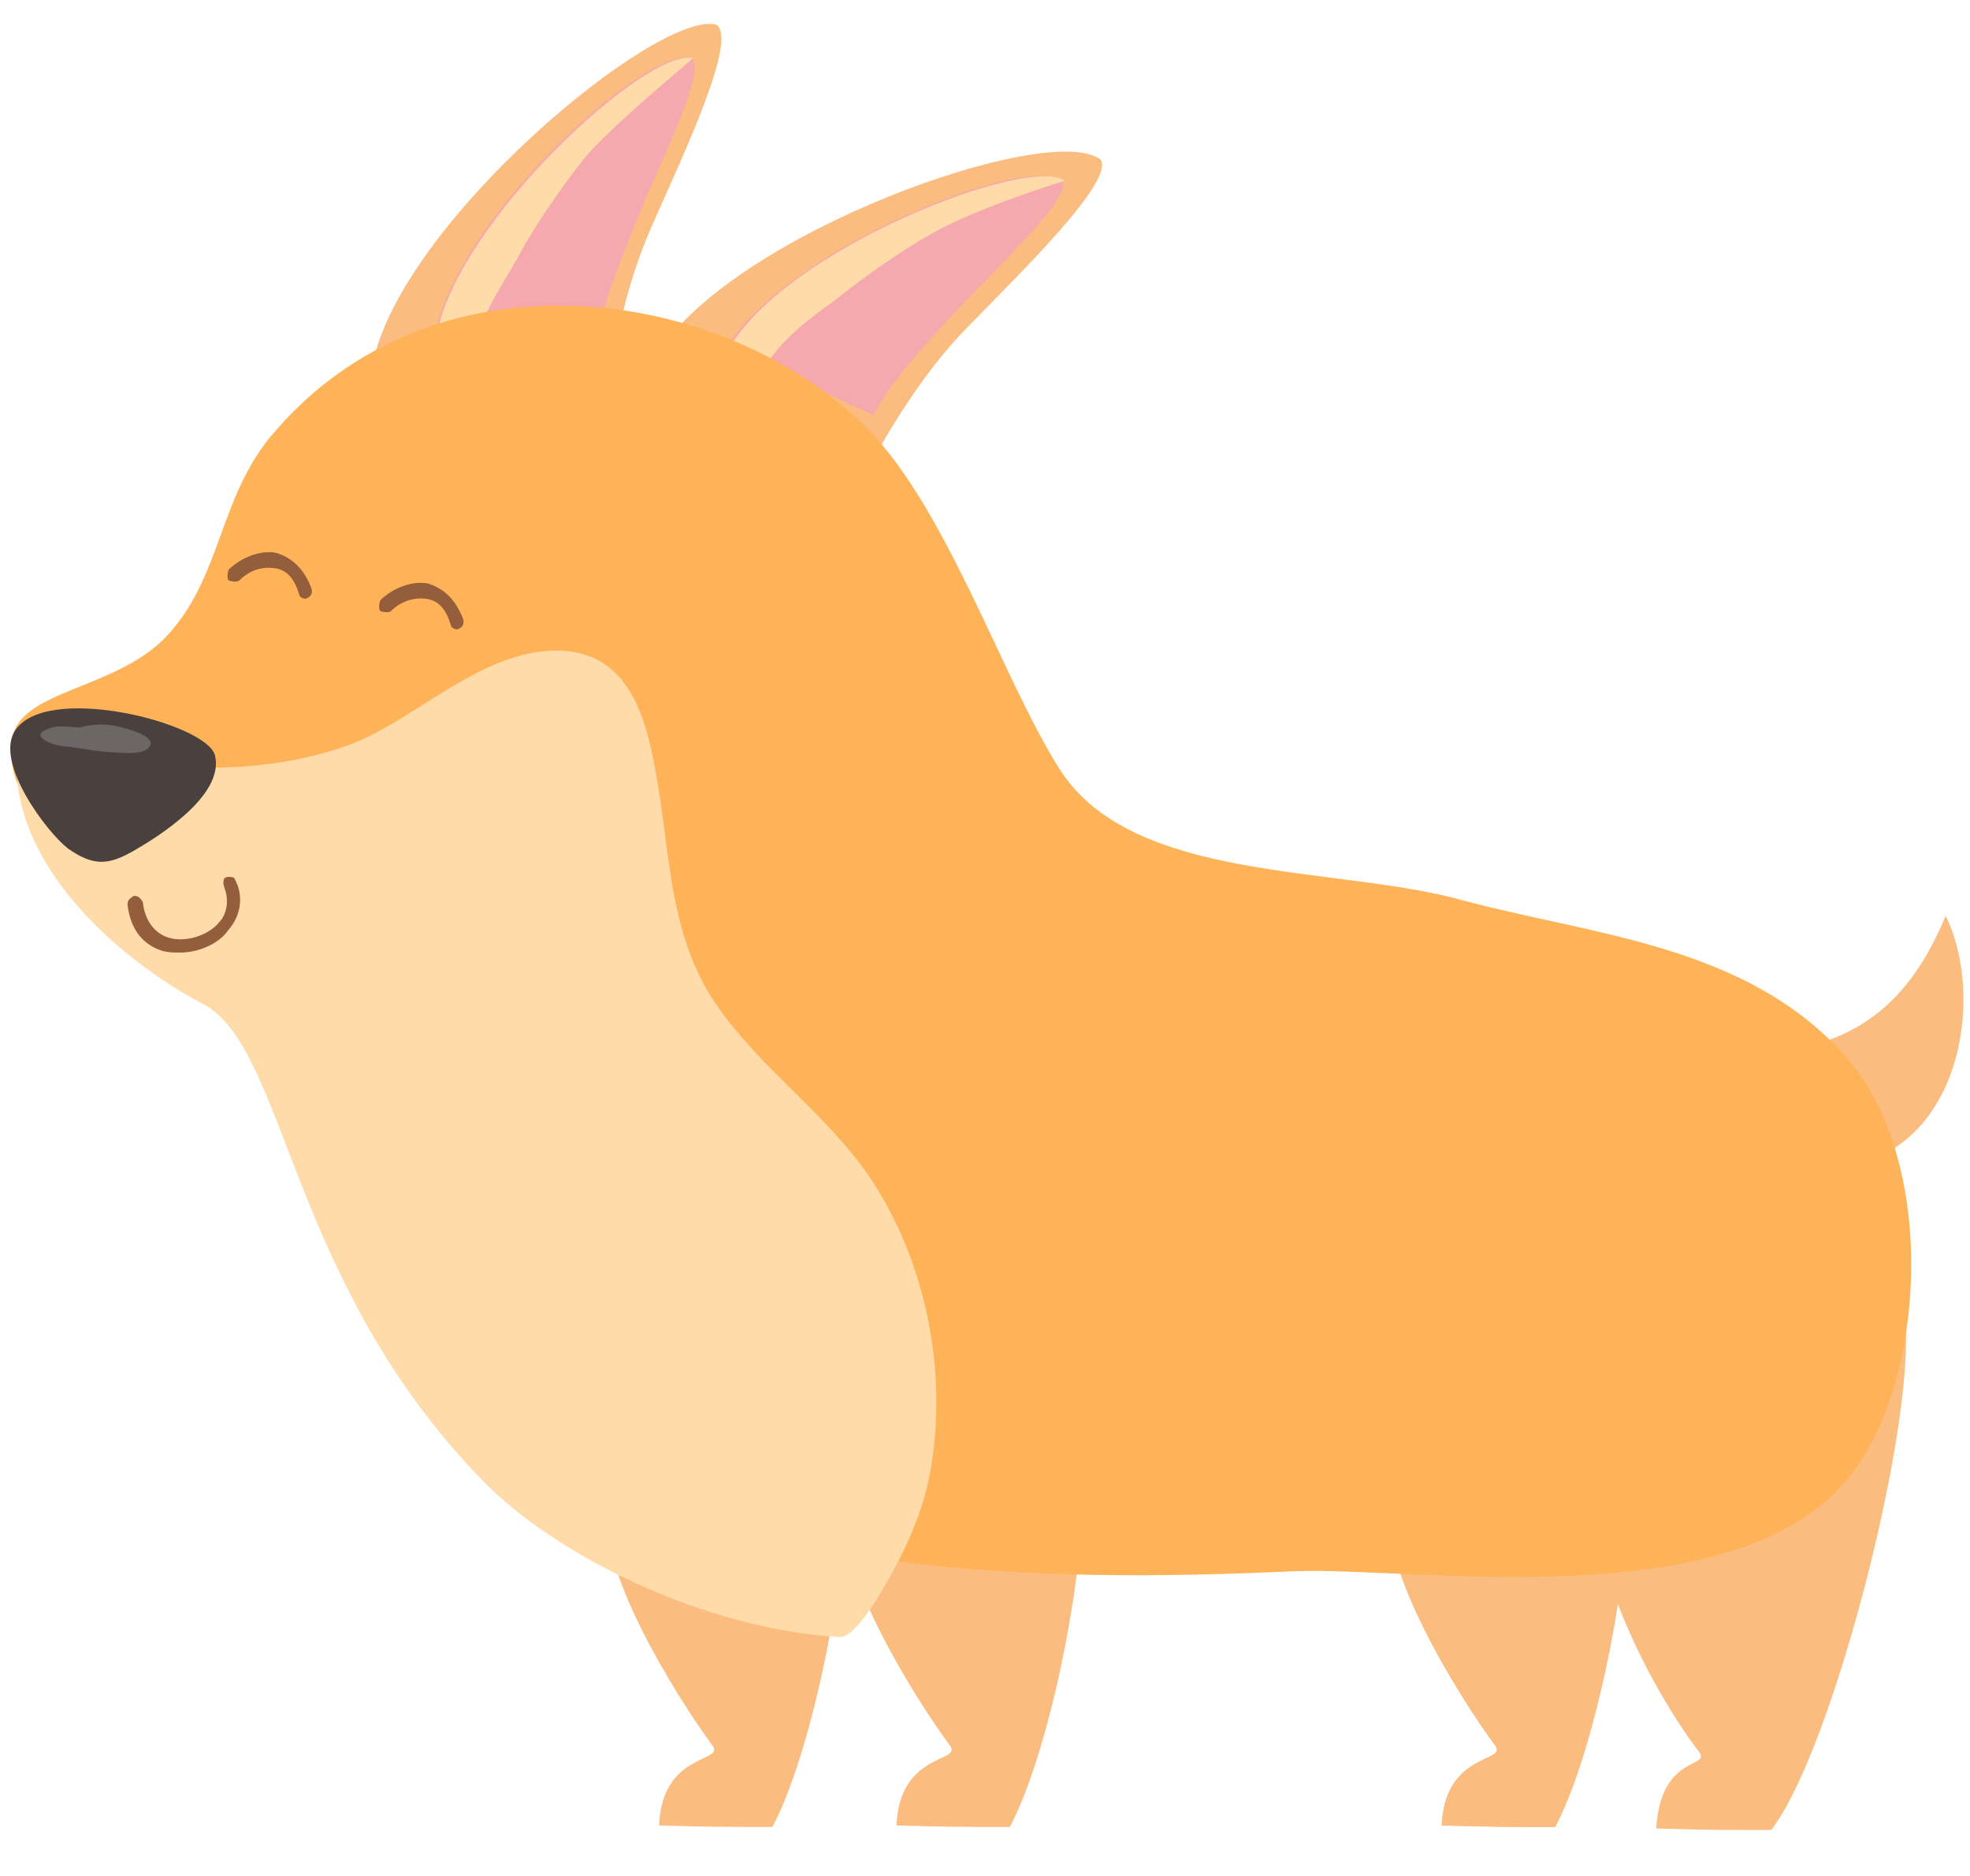 <svg width="42" height="40" viewBox="0 0 42 40" fill="none" xmlns="http://www.w3.org/2000/svg">
<path d="M14.018 7.543C15.651 4.964 22.346 2.58 23.456 3.396C23.815 3.821 21.692 5.878 20.68 6.923C19.896 7.707 19.243 8.686 18.688 9.666L14.018 7.543Z" fill="#FBBC7F"/>
<path d="M15.488 7.413C16.794 5.29 21.856 3.266 22.64 3.854C22.901 4.18 21.203 5.747 20.419 6.596C19.831 7.249 19.047 8.033 18.623 8.849L15.488 7.413Z" fill="#F5A8AE"/>
<path d="M17.806 6.4C18.362 5.943 19.243 5.323 19.896 4.964C20.876 4.409 22.705 3.854 22.705 3.854C21.921 3.299 16.794 5.29 15.553 7.413L16.337 7.772C16.696 7.217 17.251 6.792 17.806 6.4Z" fill="#FEDBA9"/>
<path d="M7.944 7.772C8.532 4.768 13.986 0.229 15.259 0.523C15.782 0.784 14.476 3.494 13.92 4.768C13.463 5.78 13.169 6.956 13.006 8.066L7.944 7.772Z" fill="#FBBC7F"/>
<path d="M9.283 7.119C9.74 4.67 13.757 0.98 14.737 1.241C15.096 1.47 14.051 3.494 13.626 4.572C13.3 5.388 12.843 6.433 12.712 7.315L9.283 7.119Z" fill="#F5A8AE"/>
<path d="M11.112 5.356C11.471 4.703 12.092 3.821 12.549 3.266C13.3 2.45 14.802 1.242 14.769 1.242C13.79 1.013 9.773 4.703 9.316 7.119L10.197 7.152C10.361 6.531 10.785 5.976 11.112 5.356Z" fill="#FEDBA9"/>
<path d="M38.151 22.4C39.588 22.139 40.699 21.42 41.482 19.527C42.233 21.061 41.907 23.739 40.143 24.62C39.621 24.163 38.804 23.249 38.478 22.629L38.151 22.4Z" fill="#FBBC7F"/>
<path d="M29.693 32.13C29.334 33.338 31.13 36.212 31.881 37.224C32.142 37.583 30.804 37.355 30.738 38.922C31.849 38.955 32.077 38.955 33.155 38.955C33.971 37.42 34.69 33.861 34.69 32.098H29.693V32.13Z" fill="#FBBC7F"/>
<path d="M29.693 32.13C29.334 33.338 31.13 36.212 31.881 37.224C32.142 37.583 30.804 37.355 30.738 38.922C31.849 38.955 32.077 38.955 33.155 38.955C33.971 37.42 34.69 33.861 34.69 32.098H29.693V32.13Z" fill="#FBBC7F"/>
<path d="M18.068 32.13C17.708 33.338 19.505 36.212 20.256 37.224C20.517 37.583 19.178 37.355 19.113 38.922C20.223 38.955 20.452 38.955 21.529 38.955C22.346 37.42 23.064 33.861 23.064 32.098H18.068V32.13Z" fill="#FBBC7F"/>
<path d="M13.006 32.13C12.647 33.338 14.443 36.212 15.194 37.224C15.455 37.583 14.116 37.355 14.051 38.922C15.161 38.955 15.39 38.955 16.468 38.955C17.284 37.42 18.002 33.861 18.002 32.098H13.006V32.13Z" fill="#FBBC7F"/>
<path d="M34.461 29.257C32.796 32.163 35.441 36.343 36.224 37.355C36.486 37.714 35.408 37.387 35.31 38.987C36.42 39.02 36.682 39.02 37.759 39.02C39 37.453 40.731 30.89 40.633 28.343L34.461 29.257Z" fill="#FBBC7F"/>
<path d="M10.687 30.694C16.272 33.828 23.162 33.698 27.603 33.502C30.085 33.404 36.812 34.481 39.294 31.641C41.058 29.714 41.384 24.784 39.327 22.498C37.204 20.147 34.004 19.951 31.195 19.2C28.518 18.449 24.174 18.841 22.607 16.425C21.366 14.498 20.125 10.613 18.296 8.947C15.161 6.041 9.218 5.29 5.854 9.209C4.646 10.58 4.744 12.343 3.503 13.617C2.425 14.694 0.466 14.727 0.27 15.706C-0.187 18.253 4.711 19.396 5.626 21.029C6.703 22.792 9.022 29.779 10.687 30.694Z" fill="#FFB359"/>
<path d="M19.962 29.877C19.962 28.179 19.439 26.416 18.525 25.078C17.513 23.608 15.978 22.629 15.063 21.094C14.312 19.755 14.28 18.351 14.051 16.882C13.822 15.51 13.528 13.584 11.406 13.91C10.067 14.139 8.924 15.216 7.716 15.772C5.822 16.588 2.687 16.653 0.923 15.412C0.89 15.38 0.825 15.315 0.793 15.282C0.662 15.478 0.368 15.641 0.368 15.935C0.107 18.482 2.719 20.572 4.352 21.42C6.115 22.4 6.148 27.298 10.263 31.543C11.83 33.175 15.031 34.742 17.904 34.906C18.362 34.938 19.341 32.979 19.472 32.587C19.831 31.771 19.962 30.792 19.962 29.877Z" fill="#FEDBA9"/>
<path d="M4.581 16.098C4.809 16.98 3.274 17.894 2.883 18.122C2.327 18.449 2.001 18.482 1.446 18.09C0.988 17.731 -0.089 16.294 0.303 15.608C0.923 14.531 4.385 15.412 4.581 16.098Z" fill="#4A403E"/>
<path d="M9.74 13.421C9.708 13.421 9.61 13.388 9.61 13.323C9.512 12.996 9.348 12.8 9.087 12.768C8.859 12.735 8.565 12.8 8.336 13.029C8.303 13.062 8.205 13.062 8.107 13.029C8.075 12.996 8.075 12.898 8.107 12.8C8.369 12.539 8.793 12.376 9.12 12.441C9.446 12.539 9.708 12.768 9.871 13.192C9.904 13.29 9.871 13.388 9.74 13.421C9.806 13.421 9.806 13.421 9.74 13.421Z" fill="#945E3C"/>
<path d="M6.507 12.768C6.475 12.768 6.377 12.735 6.377 12.67C6.279 12.343 6.115 12.147 5.854 12.115C5.593 12.082 5.332 12.147 5.103 12.376C5.07 12.409 4.973 12.409 4.875 12.376C4.842 12.343 4.842 12.245 4.875 12.147C5.136 11.886 5.56 11.723 5.887 11.788C6.213 11.886 6.475 12.115 6.638 12.539C6.671 12.637 6.638 12.735 6.507 12.768Z" fill="#945E3C"/>
<path d="M3.83 20.311C3.699 20.311 3.601 20.31 3.47 20.278C3.046 20.147 2.785 19.821 2.719 19.298C2.719 19.2 2.752 19.168 2.85 19.102C2.948 19.102 2.98 19.135 3.046 19.233C3.078 19.592 3.274 19.886 3.568 19.984C3.928 20.114 4.45 19.951 4.679 19.657C4.809 19.527 4.907 19.233 4.777 18.906C4.744 18.808 4.777 18.71 4.809 18.71C4.907 18.678 5.005 18.71 5.005 18.743C5.201 19.102 5.136 19.527 4.875 19.821C4.679 20.114 4.254 20.311 3.83 20.311Z" fill="#945E3C"/>
<path opacity="0.3" d="M2.589 15.51C2.719 15.543 3.372 15.706 3.176 15.935C3.046 16.131 2.425 16.033 2.262 16.033C1.935 16 1.609 15.935 1.282 15.902C1.054 15.87 0.629 15.674 1.021 15.543C1.25 15.445 1.478 15.51 1.707 15.51C2.066 15.412 2.36 15.445 2.589 15.51Z" fill="#BEC0C2"/>
</svg>
